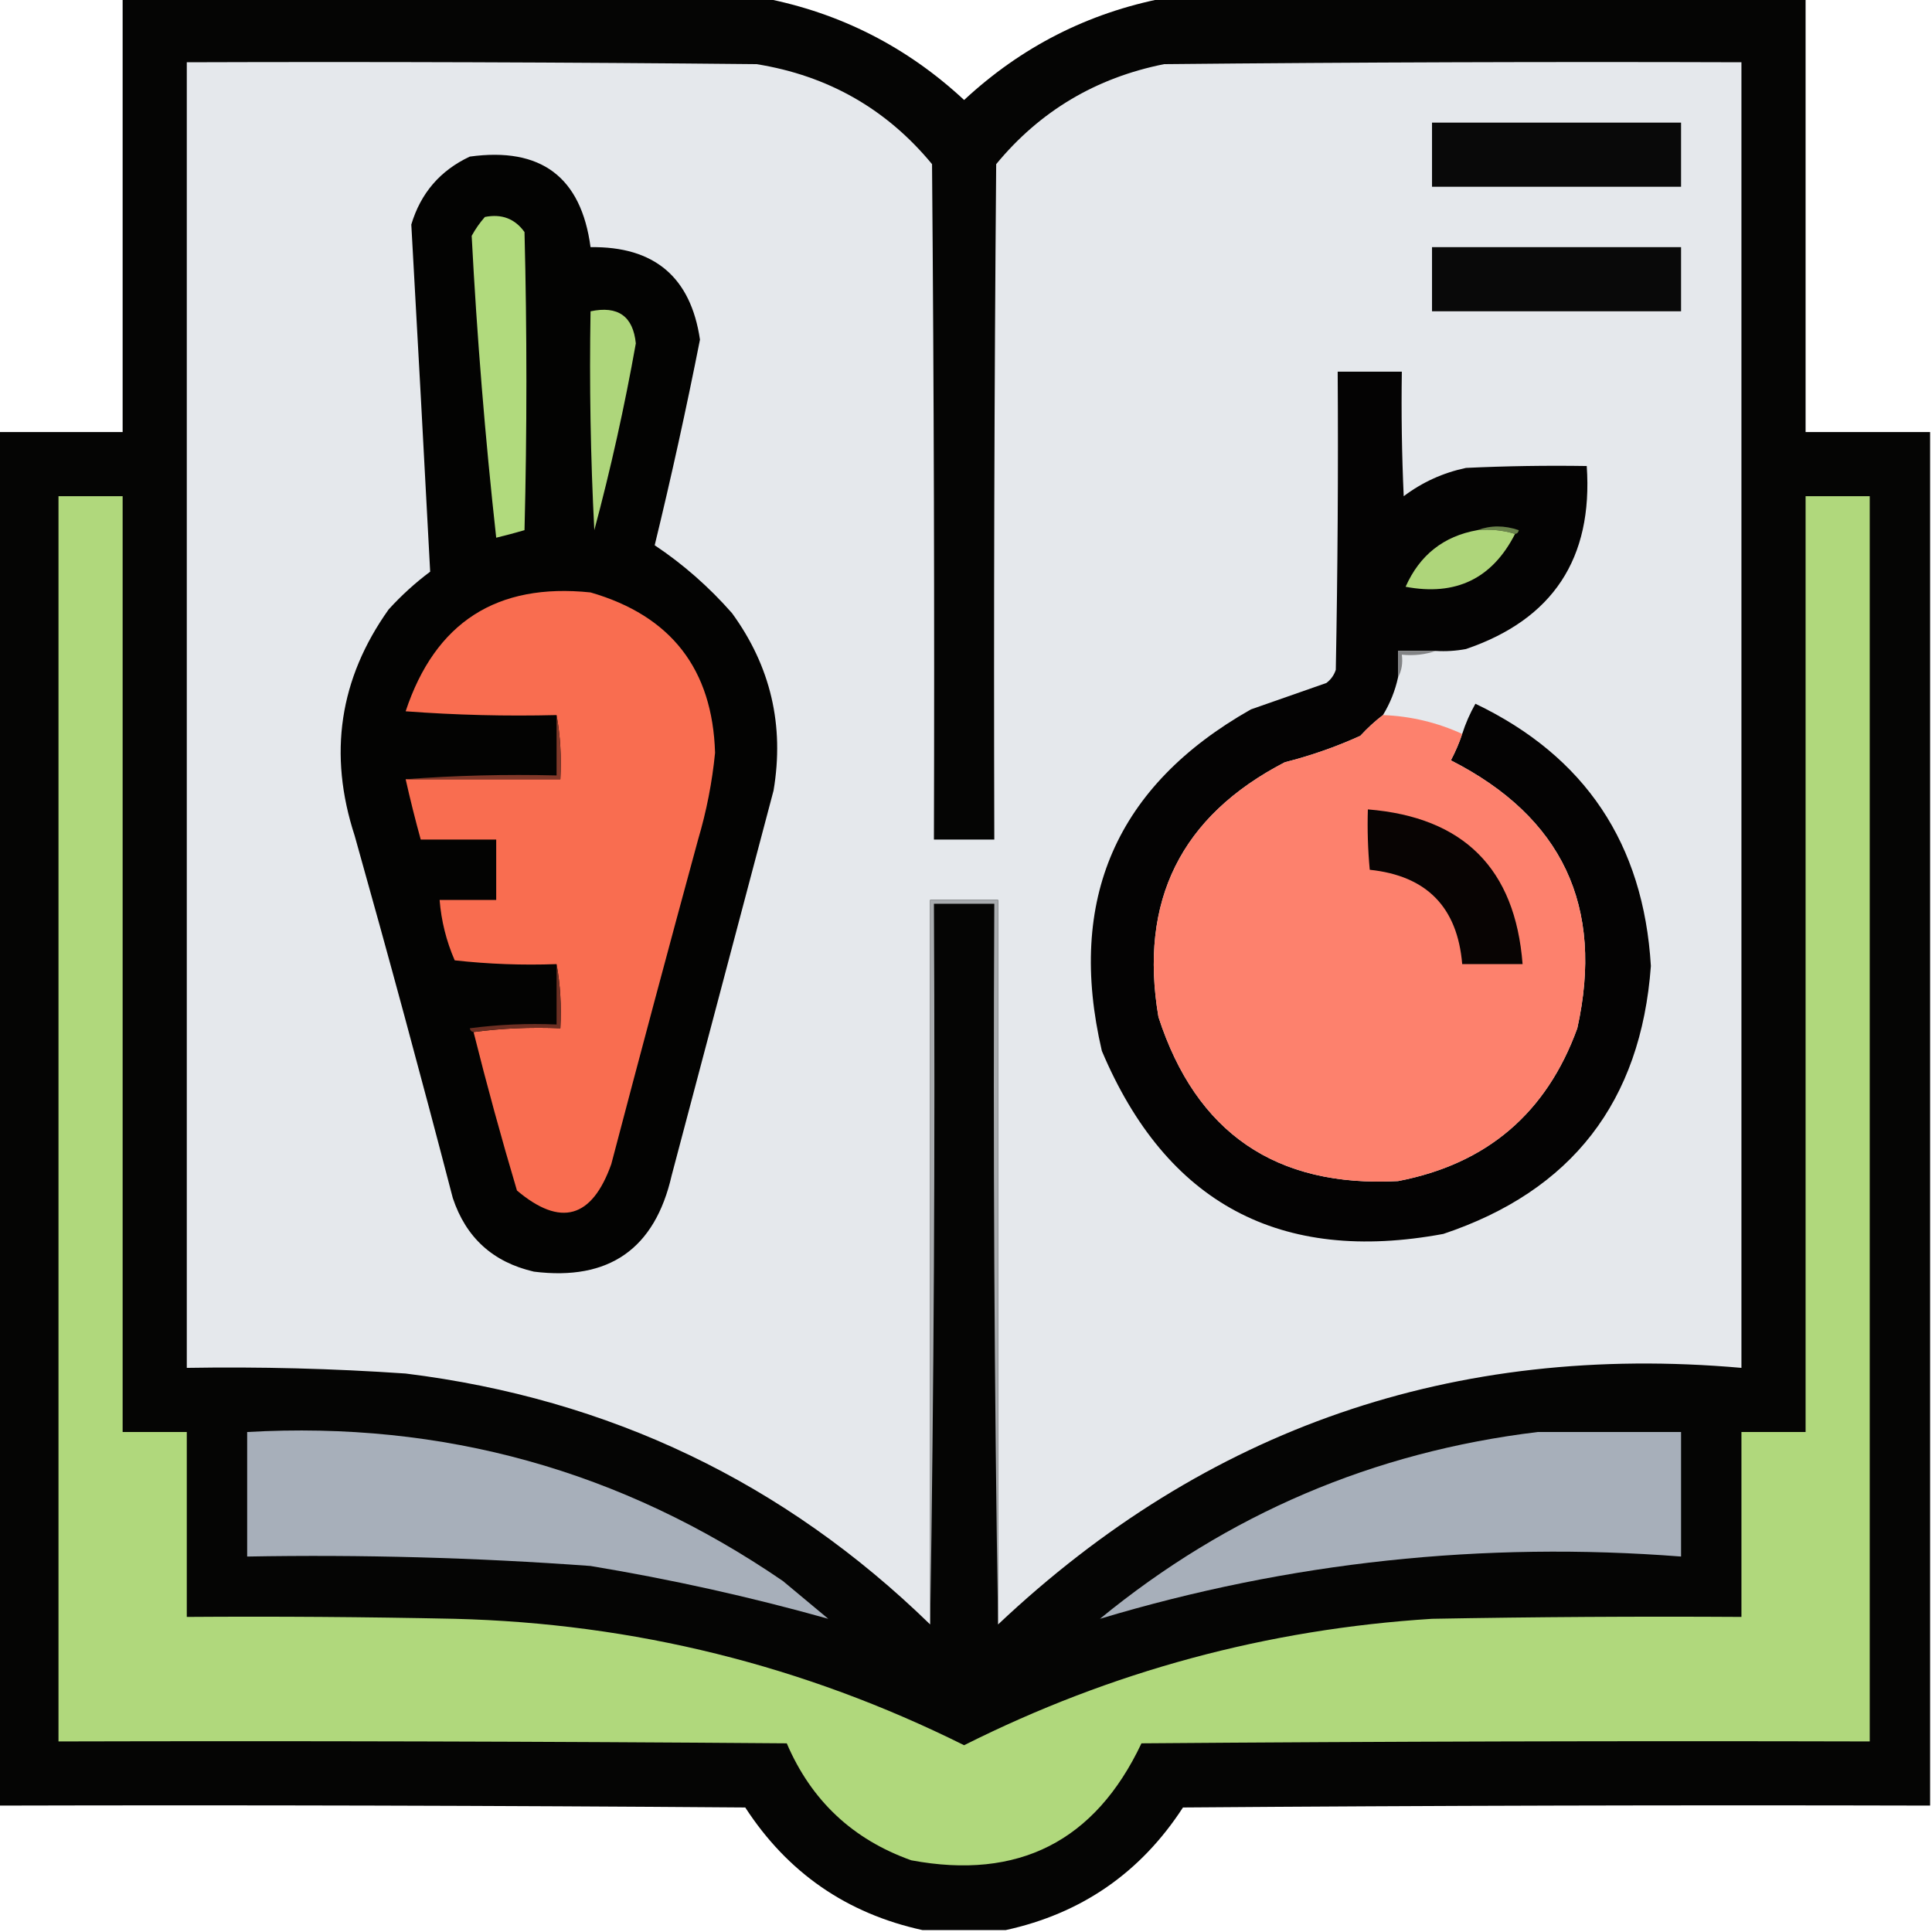 <?xml version="1.0" encoding="UTF-8"?>
<!DOCTYPE svg PUBLIC "-//W3C//DTD SVG 1.1//EN" "http://www.w3.org/Graphics/SVG/1.1/DTD/svg11.dtd">
<svg xmlns="http://www.w3.org/2000/svg" version="1.1" width="512px" height="512px" style="shape-rendering:geometricPrecision; text-rendering:geometricPrecision; image-rendering:optimizeQuality; fill-rule:evenodd; clip-rule:evenodd" xmlns:xlink="http://www.w3.org/1999/xlink">
<g><path style="opacity:0.996" fill="#040403" d="M 32.5,-0.5 C 89.167,-0.5 145.833,-0.5 202.5,-0.5C 222.694,3.431 240.361,12.431 255.5,26.5C 270.639,12.431 288.306,3.431 308.5,-0.5C 365.167,-0.5 421.833,-0.5 478.5,-0.5C 478.5,37.833 478.5,76.167 478.5,114.5C 489.5,114.5 500.5,114.5 511.5,114.5C 511.5,235.833 511.5,357.167 511.5,478.5C 445.499,478.333 379.499,478.5 313.5,479C 302.277,496.277 286.61,507.11 266.5,511.5C 259.167,511.5 251.833,511.5 244.5,511.5C 224.39,507.11 208.723,496.277 197.5,479C 131.501,478.5 65.501,478.333 -0.5,478.5C -0.5,357.167 -0.5,235.833 -0.5,114.5C 10.5,114.5 21.5,114.5 32.5,114.5C 32.5,76.167 32.5,37.833 32.5,-0.5 Z"/></g>
<g><path style="opacity:1" fill="#e5e8ec" d="M 264.5,430.5 C 264.5,366.5 264.5,302.5 264.5,238.5C 258.5,238.5 252.5,238.5 246.5,238.5C 246.5,302.5 246.5,366.5 246.5,430.5C 207.847,392.845 161.514,370.678 107.5,364C 88.192,362.674 68.859,362.174 49.5,362.5C 49.5,247.167 49.5,131.833 49.5,16.5C 99.834,16.333 150.168,16.5 200.5,17C 219.434,20.044 234.934,28.877 247,43.5C 247.5,103.166 247.667,162.832 247.5,222.5C 252.833,222.5 258.167,222.5 263.5,222.5C 263.333,162.832 263.5,103.166 264,43.5C 275.592,29.445 290.425,20.612 308.5,17C 359.499,16.5 410.499,16.333 461.5,16.5C 461.5,131.833 461.5,247.167 461.5,362.5C 385.316,355.78 319.65,378.446 264.5,430.5 Z"/></g>
<g><path style="opacity:1" fill="#090909" d="M 379.5,32.5 C 401.5,32.5 423.5,32.5 445.5,32.5C 445.5,38.167 445.5,43.833 445.5,49.5C 423.5,49.5 401.5,49.5 379.5,49.5C 379.5,43.833 379.5,38.167 379.5,32.5 Z"/></g>
<g><path style="opacity:1" fill="#030302" d="M 124.5,41.5 C 143.354,38.901 154.021,46.901 156.5,65.5C 173.39,65.261 183.057,73.427 185.5,90C 181.893,108.26 177.893,126.427 173.5,144.5C 181.023,149.511 187.857,155.511 194,162.5C 204.239,176.566 207.906,192.233 205,209.5C 196.013,243.447 187.013,277.447 178,311.5C 173.556,330.977 161.39,339.477 141.5,337C 130.661,334.505 123.494,328.005 120,317.5C 111.635,285.369 102.968,253.369 94,221.5C 86.932,199.854 89.932,179.854 103,161.5C 106.367,157.797 110.034,154.464 114,151.5C 112.384,120.83 110.718,90.163 109,59.5C 111.498,51.17 116.665,45.17 124.5,41.5 Z"/></g>
<g><path style="opacity:1" fill="#b1da7d" d="M 128.5,57.5 C 132.954,56.617 136.454,57.95 139,61.5C 139.667,87.833 139.667,114.167 139,140.5C 136.539,141.218 134.039,141.885 131.5,142.5C 128.559,115.88 126.392,89.213 125,62.5C 125.997,60.677 127.164,59.01 128.5,57.5 Z"/></g>
<g><path style="opacity:1" fill="#090909" d="M 379.5,65.5 C 401.5,65.5 423.5,65.5 445.5,65.5C 445.5,71.167 445.5,76.833 445.5,82.5C 423.5,82.5 401.5,82.5 379.5,82.5C 379.5,76.833 379.5,71.167 379.5,65.5 Z"/></g>
<g><path style="opacity:1" fill="#aed67b" d="M 156.5,82.5 C 163.775,80.963 167.775,83.796 168.5,91C 165.533,107.67 161.866,124.17 157.5,140.5C 156.5,121.178 156.167,101.845 156.5,82.5 Z"/></g>
<g><path style="opacity:1" fill="#040303" d="M 380.5,172.5 C 377.167,172.5 373.833,172.5 370.5,172.5C 370.5,174.833 370.5,177.167 370.5,179.5C 369.726,183.049 368.393,186.382 366.5,189.5C 364.37,191.127 362.37,192.96 360.5,195C 354.048,197.928 347.382,200.262 340.5,202C 312.956,216.255 301.789,238.755 307,269.5C 316.957,300.237 338.124,314.737 370.5,313C 394.022,308.475 409.855,294.975 418,272.5C 425.174,240.193 414.008,216.527 384.5,201.5C 385.702,199.22 386.702,196.886 387.5,194.5C 388.377,191.742 389.544,189.076 391,186.5C 420.062,200.424 435.562,223.591 437.5,256C 434.87,291.95 416.536,315.617 382.5,327C 339.241,335.042 309.074,318.875 292,278.5C 282.651,238.376 295.817,208.209 331.5,188C 338.178,185.665 344.845,183.332 351.5,181C 352.701,180.097 353.535,178.931 354,177.5C 354.5,151.169 354.667,124.835 354.5,98.5C 360.167,98.5 365.833,98.5 371.5,98.5C 371.333,109.505 371.5,120.505 372,131.5C 376.929,127.786 382.429,125.286 388.5,124C 399.161,123.5 409.828,123.333 420.5,123.5C 422.19,147.981 411.523,164.148 388.5,172C 385.854,172.497 383.187,172.664 380.5,172.5 Z"/></g>
<g><path style="opacity:1" fill="#b0d87c" d="M 15.5,131.5 C 21.167,131.5 26.833,131.5 32.5,131.5C 32.5,214.167 32.5,296.833 32.5,379.5C 38.167,379.5 43.833,379.5 49.5,379.5C 49.5,395.833 49.5,412.167 49.5,428.5C 73.169,428.333 96.836,428.5 120.5,429C 168.016,430.201 213.016,441.368 255.5,462.5C 294.513,442.912 335.847,431.746 379.5,429C 406.831,428.5 434.165,428.333 461.5,428.5C 461.5,412.167 461.5,395.833 461.5,379.5C 467.167,379.5 472.833,379.5 478.5,379.5C 478.5,296.833 478.5,214.167 478.5,131.5C 484.167,131.5 489.833,131.5 495.5,131.5C 495.5,241.5 495.5,351.5 495.5,461.5C 431.166,461.333 366.832,461.5 302.5,462C 290.225,487.972 269.891,498.305 241.5,493C 225.985,487.485 214.985,477.152 208.5,462C 144.168,461.5 79.834,461.333 15.5,461.5C 15.5,351.5 15.5,241.5 15.5,131.5 Z"/></g>
<g><path style="opacity:1" fill="#6a834b" d="M 391.5,140.5 C 395.019,139.192 398.685,139.192 402.5,140.5C 402.376,141.107 402.043,141.44 401.5,141.5C 398.375,140.521 395.042,140.187 391.5,140.5 Z"/></g>
<g><path style="opacity:1" fill="#aed57a" d="M 391.5,140.5 C 395.042,140.187 398.375,140.521 401.5,141.5C 395.461,153.352 385.794,158.018 372.5,155.5C 376.229,147.094 382.563,142.094 391.5,140.5 Z"/></g>
<g><path style="opacity:1" fill="#f96d50" d="M 125.5,273.5 C 132.982,272.508 140.648,272.175 148.5,272.5C 148.822,266.642 148.489,260.975 147.5,255.5C 138.475,255.832 129.475,255.498 120.5,254.5C 118.279,249.394 116.945,244.061 116.5,238.5C 121.5,238.5 126.5,238.5 131.5,238.5C 131.5,233.167 131.5,227.833 131.5,222.5C 124.833,222.5 118.167,222.5 111.5,222.5C 110.042,217.213 108.709,211.88 107.5,206.5C 121.167,206.5 134.833,206.5 148.5,206.5C 148.822,200.642 148.489,194.975 147.5,189.5C 134.15,189.833 120.817,189.499 107.5,188.5C 115.333,164.91 131.667,154.41 156.5,157C 177.837,163.167 188.837,177.334 189.5,199.5C 188.732,207.305 187.232,214.971 185,222.5C 177.209,251.119 169.542,279.786 162,308.5C 156.878,322.908 148.545,325.242 137,315.5C 132.849,301.562 129.016,287.562 125.5,273.5 Z"/></g>
<g><path style="opacity:1" fill="#828385" d="M 380.5,172.5 C 377.713,173.477 374.713,173.81 371.5,173.5C 371.795,175.735 371.461,177.735 370.5,179.5C 370.5,177.167 370.5,174.833 370.5,172.5C 373.833,172.5 377.167,172.5 380.5,172.5 Z"/></g>
<g><path style="opacity:1" fill="#fd816d" d="M 366.5,189.5 C 373.866,189.787 380.866,191.454 387.5,194.5C 386.702,196.886 385.702,199.22 384.5,201.5C 414.008,216.527 425.174,240.193 418,272.5C 409.855,294.975 394.022,308.475 370.5,313C 338.124,314.737 316.957,300.237 307,269.5C 301.789,238.755 312.956,216.255 340.5,202C 347.382,200.262 354.048,197.928 360.5,195C 362.37,192.96 364.37,191.127 366.5,189.5 Z"/></g>
<g><path style="opacity:1" fill="#813829" d="M 147.5,189.5 C 148.489,194.975 148.822,200.642 148.5,206.5C 134.833,206.5 121.167,206.5 107.5,206.5C 120.656,205.504 133.99,205.171 147.5,205.5C 147.5,200.167 147.5,194.833 147.5,189.5 Z"/></g>
<g><path style="opacity:1" fill="#080403" d="M 362.5,214.5 C 387.881,216.548 401.548,230.214 403.5,255.5C 398.167,255.5 392.833,255.5 387.5,255.5C 386.243,240.41 378.076,232.076 363,230.5C 362.501,225.177 362.334,219.844 362.5,214.5 Z"/></g>
<g><path style="opacity:1" fill="#a8abae" d="M 264.5,430.5 C 263.5,367.571 263.167,303.905 263.5,239.5C 258.167,239.5 252.833,239.5 247.5,239.5C 247.833,303.905 247.5,367.571 246.5,430.5C 246.5,366.5 246.5,302.5 246.5,238.5C 252.5,238.5 258.5,238.5 264.5,238.5C 264.5,302.5 264.5,366.5 264.5,430.5 Z"/></g>
<g><path style="opacity:1" fill="#6d2f23" d="M 147.5,255.5 C 148.489,260.975 148.822,266.642 148.5,272.5C 140.648,272.175 132.982,272.508 125.5,273.5C 124.957,273.44 124.624,273.107 124.5,272.5C 132.138,271.503 139.804,271.169 147.5,271.5C 147.5,266.167 147.5,260.833 147.5,255.5 Z"/></g>
<g><path style="opacity:1" fill="#a7afba" d="M 65.5,379.5 C 117.406,376.528 164.74,389.695 207.5,419C 211.5,422.333 215.5,425.667 219.5,429C 198.844,423.2 177.844,418.534 156.5,415C 126.211,412.782 95.877,411.949 65.5,412.5C 65.5,401.5 65.5,390.5 65.5,379.5 Z"/></g>
<g><path style="opacity:1" fill="#a7afba" d="M 407.5,379.5 C 420.167,379.5 432.833,379.5 445.5,379.5C 445.5,390.5 445.5,401.5 445.5,412.5C 392.983,408.428 341.649,413.928 291.5,429C 325.315,401.263 363.981,384.763 407.5,379.5 Z"/></g>
</svg>
